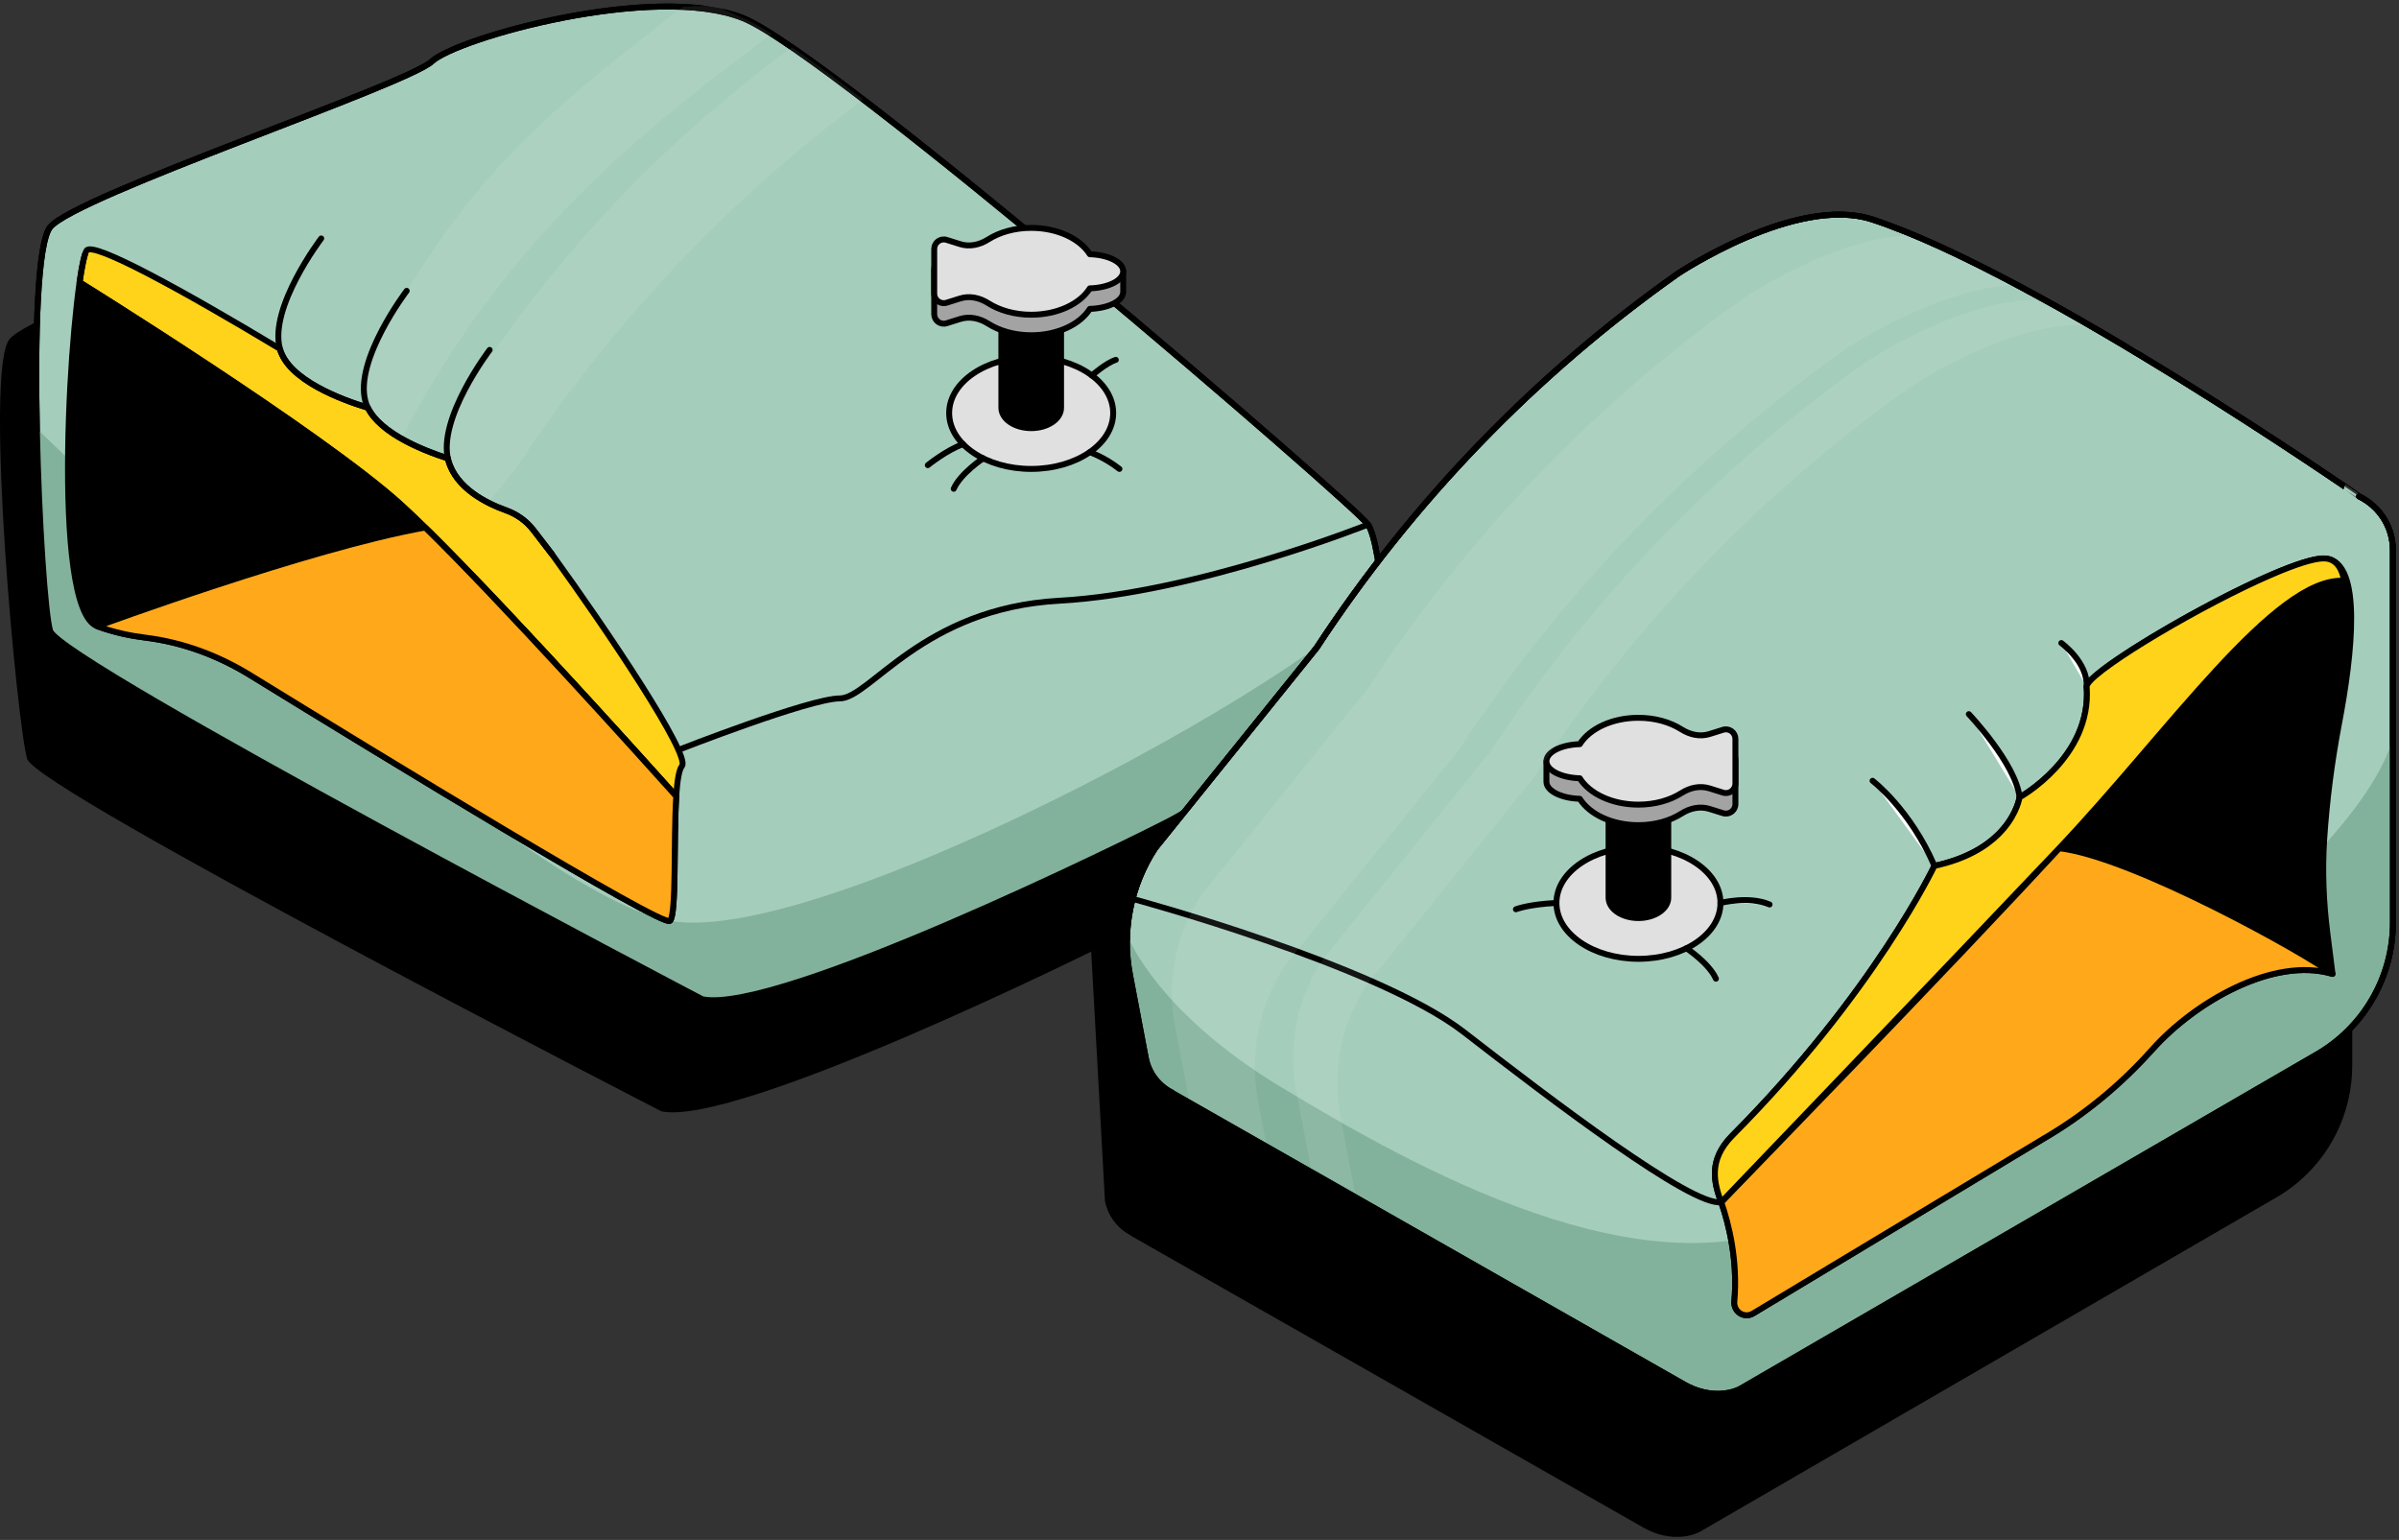 <svg width="405" height="260" viewBox="0 0 405 260" fill="none" xmlns="http://www.w3.org/2000/svg">
<rect x="0" y="0" width="405" height="260" fill="#333333" stroke="none"/>
<path d="M111.666 187.636C111.666 187.636 6.25 133.458 4.594 128.139C2.93 122.82 -2.731 62.596 1.596 57.277C5.922 51.958 61.701 33.291 66.027 29.3C70.354 25.309 103.607 16 118.571 21.983C133.534 27.965 221.743 104.167 224.07 107.486C226.398 110.813 228.397 133.423 224.07 135.75C219.744 138.077 197.799 153.705 190.817 157.367C183.828 161.029 124.302 190.292 111.666 187.636Z" fill="black"/>
<path d="M391.388 93.984C391.395 93.984 337.523 56.585 309.239 47.241C296.379 42.992 276.334 56.404 276.334 56.404C252.236 73.45 231.563 94.871 215.383 119.556L188.112 133.115C186.378 135.764 185.106 138.65 184.317 141.656H184.31H184.317C183.66 144.144 183.338 146.716 183.366 149.295C183.366 149.393 183.373 149.49 183.373 149.588C183.38 150.015 183.401 150.441 183.429 150.867C183.436 151 183.443 151.14 183.457 151.28C183.485 151.678 183.527 152.076 183.576 152.475C183.59 152.614 183.604 152.754 183.625 152.894C183.695 153.418 183.779 153.935 183.876 154.46L186.539 202.754C186.602 203.096 186.686 203.425 186.791 203.739C186.896 204.061 187.014 204.361 187.147 204.662C187.532 205.514 188.056 206.262 188.678 206.912C188.706 206.94 188.727 206.975 188.755 207.003C189.349 207.611 190.034 208.114 190.775 208.52C190.851 208.562 190.914 208.611 190.991 208.646L190.977 208.673L277.418 257.904C279.493 259.085 281.891 259.707 284.267 259.421C285.154 259.316 286.042 259.085 286.811 258.694C286.881 258.659 286.951 258.631 287.021 258.596L384.077 202.299C384.58 202.013 385.07 201.712 385.552 201.398C386.509 200.769 387.418 200.077 388.271 199.329C388.697 198.959 389.109 198.574 389.508 198.176C390.304 197.379 391.052 196.541 391.737 195.653C392.765 194.325 393.659 192.899 394.407 191.397C396.147 187.895 397.105 183.981 397.105 179.928V103.153C397.091 98.925 394.659 95.605 391.388 93.984Z" fill="black"/>
<path d="M118.548 168.708C118.548 168.708 10.134 111.845 8.471 106.52C6.807 101.194 4.145 43.667 8.471 38.349C12.797 33.03 68.576 14.362 72.903 10.372C77.222 6.381 110.483 -2.929 125.446 3.054C140.41 9.037 228.618 85.231 230.946 88.558C233.273 91.885 235.265 114.494 230.946 116.822C226.619 119.149 204.674 134.776 197.692 138.439C190.71 142.101 131.184 171.371 118.548 168.708Z" fill="#A5CDBC"/>
<path d="M118.548 168.708C118.548 168.708 10.134 111.845 8.471 106.52C6.807 101.194 4.145 43.667 8.471 38.349C12.797 33.03 68.576 14.362 72.903 10.372C77.222 6.381 110.483 -2.929 125.446 3.054C140.41 9.037 228.618 85.231 230.946 88.558C233.273 91.885 235.265 114.494 230.946 116.822C226.619 119.149 204.674 134.776 197.692 138.439C190.71 142.101 131.184 171.371 118.548 168.708Z" stroke="black" stroke-miterlimit="10" stroke-linecap="round" stroke-linejoin="round"/>
<path d="M114.529 126.613C114.529 126.613 136.705 117.919 141.779 117.919C146.853 117.919 155.737 102.69 178.828 101.425C201.92 100.153 230.946 88.565 230.946 88.565" stroke="black" stroke-miterlimit="10" stroke-linecap="round" stroke-linejoin="round"/>
<path d="M230.953 116.828C233.601 115.403 233.874 106.359 233.154 98.804C230.317 109.735 139.732 160.167 113.103 155.471C86.993 150.865 9.246 75.321 6.227 72.378C6.556 88.111 7.639 103.85 8.471 106.513C10.134 111.831 118.548 168.701 118.548 168.701C131.184 171.364 190.71 142.094 197.692 138.439C204.681 134.79 226.626 119.156 230.953 116.828Z" fill="#83B29C"/>
<path d="M118.548 168.708C118.548 168.708 10.134 111.845 8.471 106.52C6.807 101.194 4.145 43.667 8.471 38.349C12.797 33.03 68.576 14.362 72.903 10.372C77.222 6.381 110.483 -2.929 125.446 3.054C140.41 9.037 228.618 85.231 230.946 88.558C233.273 91.885 235.265 114.494 230.946 116.822C226.619 119.149 204.674 134.776 197.692 138.439C190.71 142.101 131.184 171.371 118.548 168.708Z" stroke="black" stroke-miterlimit="10" stroke-linecap="round" stroke-linejoin="round"/>
<path d="M160.238 69.737C160.238 74.95 166.437 79.172 174.083 79.172C181.729 79.172 187.928 74.95 187.928 69.737C187.928 64.523 181.729 60.301 174.083 60.301C166.437 60.301 160.238 64.53 160.238 69.737Z" fill="#E0E0E0"/>
<path d="M160.238 69.737C160.238 74.95 166.437 79.172 174.083 79.172C181.729 79.172 187.928 74.95 187.928 69.737C187.928 64.523 181.729 60.301 174.083 60.301C166.437 60.301 160.238 64.53 160.238 69.737Z" stroke="black" stroke-miterlimit="10" stroke-linecap="round" stroke-linejoin="round"/>
<path d="M179.129 51.935V68.856C179.129 70.75 176.871 72.287 174.09 72.287C171.308 72.287 169.051 70.75 169.051 68.856V51.935H179.129Z" fill="black"/>
<path d="M179.129 51.935V68.856C179.129 70.75 176.871 72.287 174.09 72.287C171.308 72.287 169.051 70.75 169.051 68.856V51.935H179.129Z" stroke="black" stroke-miterlimit="10" stroke-linecap="round" stroke-linejoin="round"/>
<path d="M159.804 43.968L162.076 44.681C163.69 45.191 165.388 44.807 166.821 43.898C168.729 42.689 171.273 41.941 174.09 41.941C178.297 41.941 181.917 43.597 183.686 46.002L189.619 45.806V49.273C189.619 50.817 187.124 52.061 183.986 52.152C182.344 54.766 178.535 56.604 174.09 56.604C171.273 56.604 168.729 55.856 166.821 54.647C165.388 53.739 163.697 53.354 162.076 53.864L159.804 54.577C158.77 54.906 157.714 54.13 157.714 53.047V52.578V46.84V45.492C157.721 44.415 158.77 43.646 159.804 43.968Z" fill="#A3A3A3"/>
<path d="M159.804 43.968L162.076 44.681C163.69 45.191 165.388 44.807 166.821 43.898C168.729 42.689 171.273 41.941 174.09 41.941C178.297 41.941 181.917 43.597 183.686 46.002L189.619 45.806V49.273C189.619 50.817 187.124 52.061 183.986 52.152C182.344 54.766 178.535 56.604 174.09 56.604C171.273 56.604 168.729 55.856 166.821 54.647C165.388 53.739 163.697 53.354 162.076 53.864L159.804 54.577C158.77 54.906 157.714 54.13 157.714 53.047V52.578V46.84V45.492C157.721 44.415 158.77 43.646 159.804 43.968Z" stroke="black" stroke-miterlimit="10" stroke-linecap="round" stroke-linejoin="round"/>
<path d="M159.804 40.501L162.076 41.214C163.69 41.724 165.388 41.34 166.821 40.431C168.729 39.222 171.273 38.475 174.09 38.475C178.535 38.475 182.344 40.313 183.986 42.927C187.124 43.017 189.619 44.269 189.619 45.806C189.619 47.351 187.124 48.595 183.986 48.686C182.344 51.3 178.535 53.138 174.09 53.138C171.273 53.138 168.729 52.39 166.821 51.181C165.388 50.272 163.697 49.888 162.076 50.398L159.804 51.111C158.77 51.439 157.714 50.663 157.714 49.58V42.032C157.721 40.949 158.77 40.173 159.804 40.501Z" fill="#E0E0E0"/>
<path d="M159.804 40.501L162.076 41.214C163.69 41.724 165.388 41.34 166.821 40.431C168.729 39.222 171.273 38.475 174.09 38.475C178.535 38.475 182.344 40.313 183.986 42.927C187.124 43.017 189.619 44.269 189.619 45.806C189.619 47.351 187.124 48.595 183.986 48.686C182.344 51.3 178.535 53.138 174.09 53.138C171.273 53.138 168.729 52.39 166.821 51.181C165.388 50.272 163.697 49.888 162.076 50.398L159.804 51.111C158.77 51.439 157.714 50.663 157.714 49.58V42.032C157.721 40.949 158.77 40.173 159.804 40.501Z" stroke="black" stroke-miterlimit="10" stroke-linecap="round" stroke-linejoin="round"/>
<path d="M165.989 77.382C165.989 77.382 162.173 79.898 161.006 82.526" stroke="black" stroke-miterlimit="10" stroke-linecap="round" stroke-linejoin="round"/>
<path d="M184.315 63.39C184.315 63.39 186.768 61.259 188.375 60.756" stroke="black" stroke-miterlimit="10" stroke-linecap="round" stroke-linejoin="round"/>
<path d="M183.972 76.341C183.972 76.341 186.467 77.201 188.983 79.171" stroke="black" stroke-miterlimit="10" stroke-linecap="round" stroke-linejoin="round"/>
<path d="M156.631 78.536C156.631 78.536 159.797 75.978 162.586 74.992" stroke="black" stroke-miterlimit="10" stroke-linecap="round" stroke-linejoin="round"/>
<path d="M398.27 83.805C398.277 83.805 398.277 83.805 398.27 83.805C398.277 83.805 344.405 46.407 316.121 37.063C303.261 32.813 283.216 46.225 283.216 46.225C259.118 63.272 238.445 84.693 222.265 109.378L195.001 143.219C190.87 149.516 189.354 157.169 190.759 164.564L193.421 178.591C193.939 181.302 195.672 183.357 197.873 184.482L197.852 184.51L284.293 233.741C286.369 234.922 288.766 235.551 291.142 235.258C292.107 235.139 293.078 234.894 293.896 234.426L390.952 178.129C399.004 173.551 403.973 165.011 403.973 155.75V92.975C403.98 88.747 401.548 85.427 398.27 83.805Z" fill="#A5CDBC"/>
<path d="M398.27 83.805C398.277 83.805 398.277 83.805 398.27 83.805C398.277 83.805 344.405 46.407 316.121 37.063C303.261 32.813 283.216 46.225 283.216 46.225C259.118 63.272 238.445 84.693 222.265 109.378L195.001 143.219C190.87 149.516 189.354 157.169 190.759 164.564L193.421 178.591C193.939 181.302 195.672 183.357 197.873 184.482L197.852 184.51L284.293 233.741C286.369 234.922 288.766 235.551 291.142 235.258C292.107 235.139 293.078 234.894 293.896 234.426L390.952 178.129C399.004 173.551 403.973 165.011 403.973 155.75V92.975C403.98 88.747 401.548 85.427 398.27 83.805Z" stroke="black" stroke-miterlimit="10" stroke-linecap="round" stroke-linejoin="round"/>
<path d="M284.3 233.741C286.376 234.922 288.773 235.551 291.149 235.258C292.113 235.139 293.085 234.894 293.903 234.426L390.959 178.129C399.011 173.552 403.98 165.011 403.98 155.751V124.656C397.403 147.14 346.076 183.099 305.679 205.149C278.639 219.91 237.739 196.497 216.303 183.56C195.847 171.217 190.71 158.931 190.276 157.833C190.178 160.07 190.325 162.327 190.752 164.564L193.414 178.591C193.932 181.302 195.665 183.357 197.866 184.482L197.845 184.503L284.3 233.741Z" fill="#83B29C"/>
<path d="M398.27 83.805C398.277 83.805 398.277 83.805 398.27 83.805C398.277 83.805 344.405 46.407 316.121 37.063C303.261 32.813 283.216 46.225 283.216 46.225C259.118 63.272 238.445 84.693 222.265 109.378L195.001 143.219C190.87 149.516 189.354 157.169 190.759 164.564L193.421 178.591C193.939 181.302 195.672 183.357 197.873 184.482L197.852 184.51L284.293 233.741C286.369 234.922 288.766 235.551 291.142 235.258C292.107 235.139 293.078 234.894 293.896 234.426L390.952 178.129C399.004 173.551 403.973 165.011 403.973 155.75V92.975C403.98 88.747 401.548 85.427 398.27 83.805Z" stroke="black" stroke-miterlimit="10" stroke-linecap="round" stroke-linejoin="round"/>
<path d="M291.128 204.66C292.239 208.357 293.316 213.738 292.792 219.735C292.645 221.447 294.434 222.642 295.923 221.776L344.993 192.24C351.996 188.166 358.16 182.875 363.618 176.892C370.775 169.044 383.887 161.481 393.776 164.431L392.909 157.575C392.245 152.347 392.029 147.063 392.364 141.807C392.784 135.203 393.643 128.626 394.88 122.119C397.096 110.497 398.871 94.883 392.63 94.303C385.997 93.688 352.059 113.041 352.275 115.969C353.17 127.885 340.939 134.637 340.939 134.637C340.939 134.637 339.723 143.387 326.57 146.196C326.57 146.196 316.407 167.618 292.477 191.702C287.424 196.783 290.129 201.34 291.128 204.66Z" fill="black"/>
<path d="M291.128 204.66C292.239 208.357 293.316 213.738 292.792 219.735C292.645 221.447 294.434 222.642 295.923 221.776L344.993 192.24C351.996 188.166 358.16 182.875 363.618 176.892C370.775 169.044 383.887 161.481 393.776 164.431L392.909 157.575C392.245 152.347 392.029 147.063 392.364 141.807C392.784 135.203 393.643 128.626 394.88 122.119C397.096 110.497 398.871 94.883 392.63 94.303C385.997 93.688 352.059 113.041 352.275 115.969C353.17 127.885 340.939 134.637 340.939 134.637C340.939 134.637 339.723 143.387 326.57 146.196C326.57 146.196 316.407 167.618 292.477 191.702C287.424 196.783 290.129 201.34 291.128 204.66Z" stroke="black" stroke-miterlimit="10" stroke-linecap="round" stroke-linejoin="round"/>
<path d="M290.583 202.975C290.583 202.968 290.576 202.968 290.576 202.961C291.834 206.589 293.406 212.746 292.791 219.749C292.645 221.454 294.434 222.642 295.916 221.783L344.993 192.247C351.87 188.242 358.034 183.161 363.332 177.214C370.419 169.253 383.754 161.439 393.776 164.431C389.513 161.09 360.019 144.631 347.634 143.212C330.001 162.481 290.583 202.975 290.583 202.975Z" fill="#FFA91A"/>
<path d="M290.583 202.975C290.583 202.968 290.576 202.968 290.576 202.961C291.834 206.589 293.406 212.746 292.791 219.749C292.645 221.454 294.434 222.642 295.916 221.783L344.993 192.247C351.87 188.242 358.034 183.161 363.332 177.214C370.419 169.253 383.754 161.439 393.776 164.431C389.513 161.09 360.019 144.631 347.634 143.212C330.001 162.481 290.583 202.975 290.583 202.975Z" stroke="black" stroke-miterlimit="10" stroke-linecap="round" stroke-linejoin="round"/>
<path d="M316.128 131.827C316.128 131.827 322.467 136.656 326.577 146.189L316.128 131.827Z" fill="white"/>
<path d="M316.128 131.827C316.128 131.827 322.467 136.656 326.577 146.189" stroke="black" stroke-miterlimit="10" stroke-linecap="round" stroke-linejoin="round"/>
<path d="M332.377 120.575C332.377 120.575 340.338 128.954 340.946 134.629L332.377 120.575Z" fill="white"/>
<path d="M332.377 120.575C332.377 120.575 340.338 128.954 340.946 134.629" stroke="black" stroke-miterlimit="10" stroke-linecap="round" stroke-linejoin="round"/>
<path d="M347.991 108.568C347.991 108.568 352.492 111.818 352.275 115.962L347.991 108.568Z" fill="white"/>
<path d="M347.991 108.568C347.991 108.568 352.492 111.818 352.275 115.962" stroke="black" stroke-miterlimit="10" stroke-linecap="round" stroke-linejoin="round"/>
<path d="M191.206 151.76C191.206 151.76 232.497 162.921 247.104 174.236C261.711 185.559 285.677 203.828 290.576 202.961" stroke="black" stroke-miterlimit="10" stroke-linecap="round" stroke-linejoin="round"/>
<path d="M393.266 94.422C393.259 94.422 393.252 94.415 393.245 94.415C393.049 94.359 392.846 94.317 392.63 94.296H392.623C391.211 94.163 388.548 94.946 385.256 96.274C385.04 96.358 384.823 96.449 384.606 96.539C383.537 96.987 382.405 97.483 381.224 98.021C368.958 103.654 352.114 113.893 352.275 115.955C353.17 127.871 340.939 134.623 340.939 134.623C340.939 134.623 340.582 137.174 338.185 139.969C337.962 140.235 337.717 140.5 337.451 140.766C337.437 140.78 337.423 140.794 337.409 140.808C335.285 142.926 331.916 145.05 326.569 146.19C326.569 146.19 316.407 167.604 292.477 191.695C288.235 195.965 289.458 199.851 290.548 202.954L290.576 202.968C290.576 202.968 329.148 162.726 347.627 143.212C366.113 123.699 384.117 97.322 395.747 98.063C395.404 96.155 394.629 94.834 393.266 94.422Z" fill="#FFD31A"/>
<path d="M393.266 94.422C393.259 94.422 393.252 94.415 393.245 94.415C393.049 94.359 392.846 94.317 392.63 94.296H392.623C391.211 94.163 388.548 94.946 385.256 96.274C385.04 96.358 384.823 96.449 384.606 96.539C383.537 96.987 382.405 97.483 381.224 98.021C368.958 103.654 352.114 113.893 352.275 115.955C353.17 127.871 340.939 134.623 340.939 134.623C340.939 134.623 340.582 137.174 338.185 139.969C337.962 140.235 337.717 140.5 337.451 140.766C337.437 140.78 337.423 140.794 337.409 140.808C335.285 142.926 331.916 145.05 326.569 146.19C326.569 146.19 316.407 167.604 292.477 191.695C288.235 195.965 289.458 199.851 290.548 202.954L290.576 202.968C290.576 202.968 329.148 162.726 347.627 143.212C366.113 123.699 384.117 97.322 395.747 98.063C395.404 96.155 394.629 94.834 393.266 94.422Z" stroke="black" stroke-miterlimit="10" stroke-linecap="round" stroke-linejoin="round"/>
<path d="M290.45 152.452C290.45 157.666 284.251 161.887 276.605 161.887C268.959 161.887 262.76 157.666 262.76 152.452C262.76 147.238 268.959 143.017 276.605 143.017C284.251 143.017 290.45 147.245 290.45 152.452Z" fill="#E0E0E0"/>
<path d="M290.45 152.452C290.45 157.666 284.251 161.887 276.605 161.887C268.959 161.887 262.76 157.666 262.76 152.452C262.76 147.238 268.959 143.017 276.605 143.017C284.251 143.017 290.45 147.245 290.45 152.452Z" stroke="black" stroke-miterlimit="10" stroke-linecap="round" stroke-linejoin="round"/>
<path d="M271.559 134.651V151.571C271.559 153.465 273.816 155.003 276.598 155.003C279.38 155.003 281.637 153.465 281.637 151.571V134.651H271.559Z" fill="black"/>
<path d="M271.559 134.651V151.571C271.559 153.465 273.816 155.003 276.598 155.003C279.38 155.003 281.637 153.465 281.637 151.571V134.651H271.559Z" stroke="black" stroke-miterlimit="10" stroke-linecap="round" stroke-linejoin="round"/>
<path d="M290.884 126.683L288.612 127.396C286.998 127.906 285.299 127.522 283.867 126.613C281.959 125.404 279.415 124.656 276.598 124.656C272.391 124.656 268.77 126.313 267.002 128.717L261.068 128.521V131.988C261.068 133.532 263.563 134.776 266.701 134.867C268.344 137.481 272.153 139.319 276.598 139.319C279.415 139.319 281.959 138.572 283.867 137.362C285.299 136.454 286.991 136.069 288.612 136.58L290.884 137.293C291.918 137.621 292.973 136.845 292.973 135.762V135.294V129.556V128.207C292.966 127.13 291.918 126.362 290.884 126.683Z" fill="#A3A3A3"/>
<path d="M290.884 126.683L288.612 127.396C286.998 127.906 285.299 127.522 283.867 126.613C281.959 125.404 279.415 124.656 276.598 124.656C272.391 124.656 268.77 126.313 267.002 128.717L261.068 128.521V131.988C261.068 133.532 263.563 134.776 266.701 134.867C268.344 137.481 272.153 139.319 276.598 139.319C279.415 139.319 281.959 138.572 283.867 137.362C285.299 136.454 286.991 136.069 288.612 136.58L290.884 137.293C291.918 137.621 292.973 136.845 292.973 135.762V135.294V129.556V128.207C292.966 127.13 291.918 126.362 290.884 126.683Z" stroke="black" stroke-miterlimit="10" stroke-linecap="round" stroke-linejoin="round"/>
<path d="M290.884 123.217L288.612 123.93C286.998 124.44 285.299 124.055 283.867 123.147C281.959 121.938 279.415 121.19 276.598 121.19C272.153 121.19 268.344 123.028 266.701 125.642C263.563 125.733 261.068 126.984 261.068 128.521C261.068 130.066 263.563 131.31 266.701 131.401C268.344 134.015 272.153 135.853 276.598 135.853C279.415 135.853 281.959 135.105 283.867 133.896C285.299 132.987 286.991 132.603 288.612 133.113L290.884 133.826C291.918 134.154 292.973 133.379 292.973 132.295V124.747C292.966 123.664 291.918 122.888 290.884 123.217Z" fill="#E0E0E0"/>
<path d="M290.884 123.217L288.612 123.93C286.998 124.44 285.299 124.055 283.867 123.147C281.959 121.938 279.415 121.19 276.598 121.19C272.153 121.19 268.344 123.028 266.701 125.642C263.563 125.733 261.068 126.984 261.068 128.521C261.068 130.066 263.563 131.31 266.701 131.401C268.344 134.015 272.153 135.853 276.598 135.853C279.415 135.853 281.959 135.105 283.867 133.896C285.299 132.987 286.991 132.603 288.612 133.113L290.884 133.826C291.918 134.154 292.973 133.379 292.973 132.295V124.747C292.966 123.664 291.918 122.888 290.884 123.217Z" stroke="black" stroke-miterlimit="10" stroke-linecap="round" stroke-linejoin="round"/>
<path d="M255.917 153.521C255.917 153.521 258.042 152.675 262.753 152.452L255.917 153.521Z" fill="white"/>
<path d="M255.917 153.521C255.917 153.521 258.042 152.675 262.753 152.452" stroke="black" stroke-miterlimit="10" stroke-linecap="round" stroke-linejoin="round"/>
<path d="M290.45 152.452C290.45 152.452 295.245 151.208 298.739 152.71L290.45 152.452Z" fill="white"/>
<path d="M290.45 152.452C290.45 152.452 295.245 151.208 298.739 152.71" stroke="black" stroke-miterlimit="10" stroke-linecap="round" stroke-linejoin="round"/>
<path d="M284.698 160.098C284.698 160.098 288.514 162.614 289.681 165.242L284.698 160.098Z" fill="white"/>
<path d="M284.698 160.098C284.698 160.098 288.514 162.614 289.681 165.242" stroke="black" stroke-miterlimit="10" stroke-linecap="round" stroke-linejoin="round"/>
<g opacity="0.28">
<path opacity="0.28" d="M340.568 48.133C334.481 44.891 328.554 41.983 323.187 39.733C310.299 39.684 294.672 50.132 294.672 50.132C269.581 67.877 248.048 90.186 231.204 115.892L202.808 151.131C198.509 157.687 196.923 165.654 198.391 173.356L200.83 186.195L213.857 193.617L212.39 185.901C210.88 177.962 212.515 169.743 216.947 162.984L246.224 126.655C263.598 100.153 285.795 77.152 311.662 58.855C311.662 58.848 327.38 48.343 340.568 48.133Z" fill="white"/>
</g>
<g opacity="0.28">
<path opacity="0.28" d="M228.73 201.347L226.291 188.508C224.83 180.806 226.41 172.839 230.708 166.283L259.104 131.044C275.955 105.338 297.481 83.037 322.572 65.284C322.572 65.284 338.199 54.836 351.087 54.885C354.001 56.108 357.091 57.533 360.271 59.092C360.522 59.078 360.781 59.064 361.032 59.064C354.945 55.821 349.018 52.914 343.651 50.663C330.763 50.614 315.135 61.063 315.135 61.063C290.045 78.808 268.512 101.117 251.668 126.823L223.272 162.061C218.973 168.617 217.387 176.585 218.855 184.287L221.294 197.125L234.328 204.541V204.534L228.73 201.347Z" fill="white"/>
</g>
<path d="M398.27 83.805C398.277 83.805 398.277 83.805 398.27 83.805C398.277 83.805 344.405 46.407 316.121 37.063C303.261 32.813 283.216 46.225 283.216 46.225C259.118 63.272 238.445 84.693 222.265 109.378L195.001 143.219C190.87 149.516 189.354 157.169 190.759 164.564L193.421 178.591C193.939 181.302 195.672 183.357 197.873 184.482L197.852 184.51L284.293 233.741C286.369 234.922 288.766 235.551 291.142 235.258C292.107 235.139 293.078 234.894 293.896 234.426L390.952 178.129C399.004 173.551 403.973 165.011 403.973 155.75V92.975C403.98 88.747 401.548 85.427 398.27 83.805Z" stroke="black" stroke-miterlimit="10" stroke-linecap="round" stroke-linejoin="round"/>
<path d="M93.157 93.534L90.054 89.501C88.873 87.964 87.265 86.818 85.441 86.161C82.191 85.001 76.97 82.443 75.684 77.711C75.656 77.606 75.635 77.494 75.614 77.389C71.407 76.041 64.243 73.175 62.111 68.835C57.82 67.542 48.7 64.208 47.253 58.897C31.059 49.154 15.725 40.711 14.635 42.284C14.265 42.815 13.845 44.772 13.433 47.658C13.447 47.665 54.228 72.993 67.675 85.175C79.088 95.512 106.212 125.579 114.159 134.448C114.327 131.918 114.606 129.982 115.13 129.332C116.626 127.466 102.466 106.38 93.157 93.534Z" fill="#FFD31A"/>
<path d="M93.157 93.534L90.054 89.501C88.873 87.964 87.265 86.818 85.441 86.161C82.191 85.001 76.97 82.443 75.684 77.711C75.656 77.606 75.635 77.494 75.614 77.389C71.407 76.041 64.243 73.175 62.111 68.835C57.82 67.542 48.7 64.208 47.253 58.897C31.059 49.154 15.725 40.711 14.635 42.284C14.265 42.815 13.845 44.772 13.433 47.658C13.447 47.665 54.228 72.993 67.675 85.175C79.088 95.512 106.212 125.579 114.159 134.448C114.327 131.918 114.606 129.982 115.13 129.332C116.626 127.466 102.466 106.38 93.157 93.534Z" stroke="black" stroke-miterlimit="10" stroke-linecap="round" stroke-linejoin="round"/>
<g opacity="0.28">
<path opacity="0.28" d="M133.707 7.988C111.3 24.517 94.687 42.36 79.305 65.208C77.774 67.479 76.607 69.974 75.894 72.623C75.293 74.852 74.874 77.166 75.607 77.396C75.628 77.501 75.649 77.613 75.677 77.718C76.607 81.142 79.605 83.421 82.422 84.868L87.202 78.934C102.927 54.941 122.734 33.911 145.707 16.788C141.178 13.314 137.104 10.316 133.707 7.988Z" fill="white"/>
</g>
<g opacity="0.28">
<path opacity="0.28" d="M62.111 68.842C62.964 70.582 64.635 72.085 66.599 73.35L67.766 74.07C84.288 42.102 106.073 23.553 130.296 5.731C128.277 4.452 126.634 3.536 125.453 3.061C120.812 1.202 121.994 0.692 115.249 1.167C94.198 17.64 82.827 26.377 68.667 49.105C64.341 56.038 59.253 67.982 62.111 68.842Z" fill="white"/>
</g>
<path d="M54.228 40.257C54.228 40.257 45.359 51.907 47.253 58.896C48.679 64.138 57.576 67.458 61.937 68.786" stroke="black" stroke-miterlimit="10" stroke-linecap="round" stroke-linejoin="round"/>
<path d="M68.66 49.105C68.66 49.105 59.791 60.756 61.685 67.745C63.034 72.7 71.05 75.936 75.614 77.396" stroke="black" stroke-miterlimit="10" stroke-linecap="round" stroke-linejoin="round"/>
<path d="M82.659 59.078C82.659 59.078 73.79 70.729 75.684 77.718C76.97 82.443 82.191 85.008 85.441 86.168C87.272 86.818 88.873 87.971 90.054 89.508L93.157 93.541" stroke="black" stroke-miterlimit="10" stroke-linecap="round" stroke-linejoin="round"/>
<path d="M67.682 85.175C54.235 72.993 13.447 47.665 13.44 47.658C13.747 45.526 14.055 43.912 14.341 42.989C12.014 50.328 8.401 102.809 16.417 105.73C19.318 106.785 22.099 107.351 24.497 107.645C30.808 108.414 36.832 110.657 42.242 113.991C63.684 127.186 111.922 156.659 113.11 155.471C114.243 154.339 113.691 141.821 114.173 134.441C106.212 125.579 79.095 95.512 67.682 85.175Z" fill="black"/>
<path d="M67.682 85.175C54.235 72.993 13.447 47.665 13.44 47.658C13.747 45.526 14.055 43.912 14.341 42.989C12.014 50.328 8.401 102.809 16.417 105.73C19.318 106.785 22.099 107.351 24.497 107.645C30.808 108.414 36.832 110.657 42.242 113.991C63.684 127.186 111.922 156.659 113.11 155.471C114.243 154.339 113.691 141.821 114.173 134.441C106.212 125.579 79.095 95.512 67.682 85.175Z" stroke="black" stroke-miterlimit="10" stroke-linecap="round" stroke-linejoin="round"/>
<path d="M71.777 89.068C52.376 92.499 16.41 105.737 16.41 105.737C19.311 106.792 22.092 107.358 24.489 107.652C30.801 108.421 36.825 110.664 42.235 113.998C63.677 127.193 111.915 156.666 113.103 155.478C114.236 154.345 113.684 141.828 114.166 134.448C107.051 126.515 84.602 101.627 71.777 89.068Z" fill="#FFA91A"/>
<path d="M71.777 89.068C52.376 92.499 16.41 105.737 16.41 105.737C19.311 106.792 22.092 107.358 24.489 107.652C30.801 108.421 36.825 110.664 42.235 113.998C63.677 127.193 111.915 156.666 113.103 155.478C114.236 154.345 113.684 141.828 114.166 134.448C107.051 126.515 84.602 101.627 71.777 89.068Z" stroke="black" stroke-miterlimit="10" stroke-linecap="round" stroke-linejoin="round"/>
</svg>
